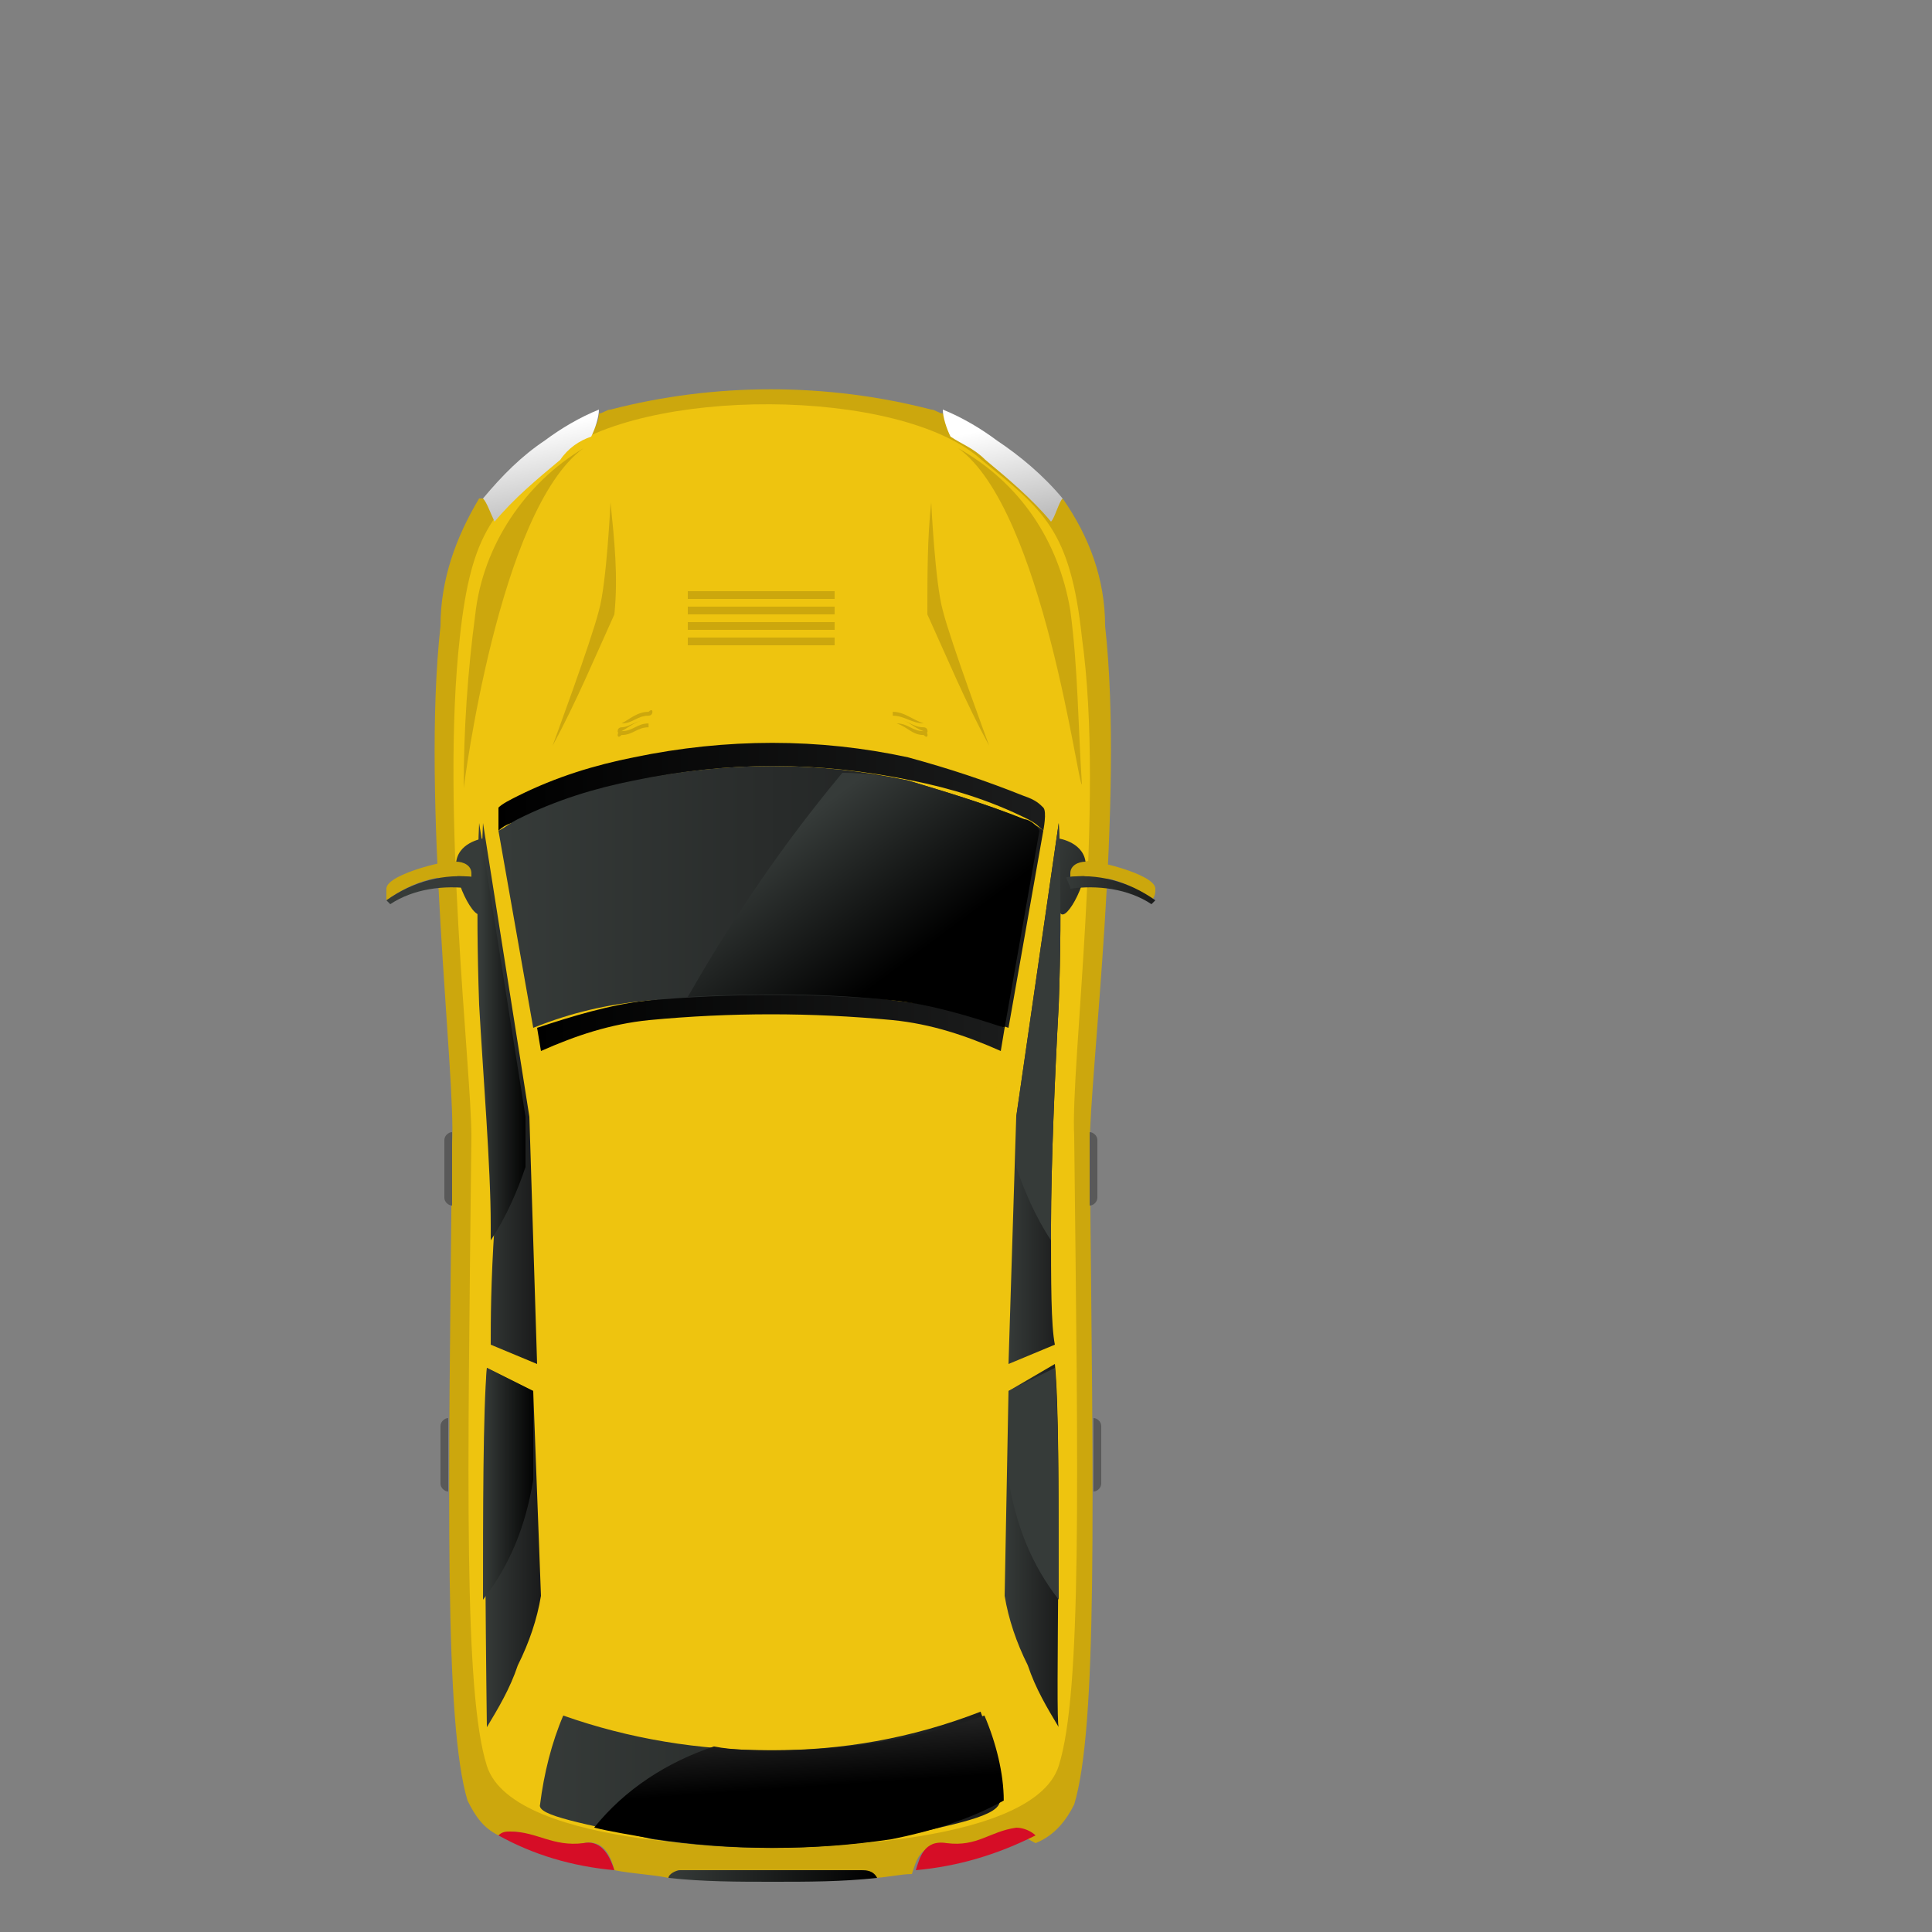 <?xml version="1.0" encoding="utf-8"?>
<!-- Generator: Adobe Illustrator 23.1.0, SVG Export Plug-In . SVG Version: 6.00 Build 0)  -->
<svg version="1.0" id="Layer_1" xmlns="http://www.w3.org/2000/svg" xmlns:xlink="http://www.w3.org/1999/xlink"  width="50" height="50" viewBox="-10 -10 50 50" enable-background="new 0 0 19.9 38.7" xml:space="preserve">

   <rect x="-10" y="-10" width="50" height="50" fill="#808080" stroke="none"/>

   <g id="rotating-group" transform="rotate(angle, 9.934, 19.333)">
<g id="Group_10767" transform="matrix(1, 0, 0, 1, 0, 0)">
	<g id="Group_1418" transform="translate(0 0)">
		<g id="Group_1417">
			<path id="Path_2194" fill="#CCA70D" d="M18.6,6.2c0-1.2-0.4-2.3-1.1-3.3c-0.2,0.1-0.5,0-0.7-0.1l-2-1.5c-0.2-0.2-0.3-0.4-0.4-0.6
				c-0.1,0-0.2-0.1-0.3-0.1v1.9H5.8V0.6c-0.1,0-0.2,0.1-0.3,0.1c0,0.3-0.2,0.5-0.4,0.7l-2,1.5C2.9,2.9,2.6,2.9,2.4,2.9
				c-0.6,1-1,2.1-1,3.3c-0.5,4.5,0.4,11.6,0.3,13.4c-0.1,9.3-0.2,15,0.4,17c0.2,0.4,0.4,0.7,0.8,0.9c0.1,0,0.2-0.1,0.3-0.1
				c0.7,0,1.1,0.5,1.9,0.3c0.5-0.1,0.7,0.3,0.8,0.7c0.5,0.1,0.9,0.1,1.4,0.2c0.1-0.1,0.2-0.2,0.3-0.2h4.7c0.1,0,0.3,0.1,0.3,0.2
				c0.3,0,0.7-0.1,1-0.1c0.1-0.3,0.2-0.8,0.8-0.7c0.8,0.1,1.2-0.3,1.9-0.3c0.2,0,0.3,0.1,0.5,0.2c0.5-0.2,0.8-0.6,1-1
				c0.6-2,0.5-7.6,0.4-17C18.2,17.8,19.1,10.7,18.6,6.2z"/>
			<path id="Path_2195" fill="#CCA70D" d="M14.1,2.4V0.6c-2.7-0.7-5.6-0.7-8.3,0v1.9H14.1z"/>
			<path id="Path_2196" fill="#EEC40F" d="M18,6.5c-0.3-2.8-1-3.3-2.6-4.6C13.3,0,6.6,0,4.4,1.8C2.8,3.2,2.2,3.7,1.9,6.5
				c-0.5,4.4,0.3,11.2,0.3,12.9c-0.1,9-0.2,14.4,0.4,16.3c0.7,2.2,7.4,2.1,7.4,2.1s6.7,0.1,7.4-2.1c0.6-1.9,0.5-7.3,0.4-16.3
				C17.7,17.6,18.6,10.8,18,6.5z"/>
			
				<linearGradient id="Path_2197_1_" gradientUnits="userSpaceOnUse" x1="-320.273" y1="156.477" x2="-319.273" y2="156.477" gradientTransform="matrix(12.149 0 0 -1.524 3894.895 255.007)">
				<stop  offset="0" style="stop-color:#000000"/>
				<stop  offset="1" style="stop-color:#1B1C1C"/>
			</linearGradient>
			<path id="Path_2197" fill="url(#Path_2197_1_)" d="M6.7,15.9c-0.9,0.1-1.9,0.4-2.8,0.7L4,17.2c0.9-0.4,1.8-0.7,2.8-0.8
				c2.1-0.2,4.2-0.2,6.3,0c1,0.1,1.9,0.4,2.8,0.8l0.1-0.6c-0.9-0.4-1.8-0.6-2.8-0.7C11.1,15.6,8.9,15.6,6.7,15.9z"/>
			
				<linearGradient id="Path_2198_1_" gradientUnits="userSpaceOnUse" x1="-324.163" y1="227.172" x2="-323.163" y2="227.172" gradientTransform="matrix(14.052 0 0 -2.232 4558.017 517.42)">
				<stop  offset="0" style="stop-color:#000000"/>
				<stop  offset="1" style="stop-color:#1B1C1C"/>
			</linearGradient>
			<path id="Path_2198" fill="url(#Path_2198_1_)" d="M3.5,11.2c1-0.4,2-0.7,3-1c2.3-0.5,4.7-0.5,7.1,0c1,0.2,2,0.5,3,1
				c0.2,0.1,0.3,0.2,0.4,0.3v0c0,0,0.1-0.5,0-0.6c-0.1-0.1-0.2-0.2-0.5-0.3c-1-0.4-1.9-0.7-3-1c-2.3-0.5-4.7-0.5-7.1,0
				c-1,0.2-2,0.5-3,1c-0.2,0.1-0.4,0.2-0.5,0.3c0,0.2,0,0.4,0,0.6v0C3.1,11.3,3.3,11.3,3.5,11.2z"/>
			
				<linearGradient id="Path_2199_1_" gradientUnits="userSpaceOnUse" x1="-323.896" y1="328.935" x2="-322.892" y2="328.935" gradientTransform="matrix(13.9 0 0 -6.724 4505.146 2225.001)">
				<stop  offset="0" style="stop-color:#363B39"/>
				<stop  offset="1" style="stop-color:#1B1C1C"/>
			</linearGradient>
			<path id="Path_2199" fill="url(#Path_2199_1_)" d="M6.7,15.9c2.2-0.2,4.4-0.2,6.6,0c1,0.1,1.9,0.4,2.8,0.7l0.9-5.1
				c-0.1-0.1-0.3-0.2-0.5-0.3c-1-0.4-2-0.7-3-1c-2.3-0.5-4.7-0.5-7.1,0c-1,0.2-2,0.5-3,1c-0.2,0.1-0.3,0.2-0.5,0.3l0.9,5.1
				C4.8,16.2,5.7,16,6.7,15.9z"/>
			
				<linearGradient id="Path_2200_1_" gradientUnits="userSpaceOnUse" x1="-98.595" y1="355.139" x2="-97.609" y2="355.139" gradientTransform="matrix(1.394 0 0 -13.957 139.873 4974.947)">
				<stop  offset="0" style="stop-color:#363B39"/>
				<stop  offset="1" style="stop-color:#1B1C1C"/>
			</linearGradient>
			<path id="Path_2200" fill="url(#Path_2200_1_)" d="M2.7,24.8l1.2,0.5l-0.2-6.4l-1.2-7.6c0,0-0.1,1.9,0,4.7
				c0.1,1.8,0.3,4.2,0.3,5.7C2.7,23.2,2.7,24.2,2.7,24.8z"/>
			
				<linearGradient id="Path_2201_1_" gradientUnits="userSpaceOnUse" x1="-93.464" y1="355.139" x2="-92.457" y2="355.139" gradientTransform="matrix(1.366 0 0 -13.957 143.755 4974.947)">
				<stop  offset="0" style="stop-color:#363B39"/>
				<stop  offset="1" style="stop-color:#1B1C1C"/>
			</linearGradient>
			<path id="Path_2201" fill="url(#Path_2201_1_)" d="M17.3,24.8l-1.2,0.5l0.2-6.4l1.1-7.6c0,0,0.1,1.9,0,4.7
				c-0.1,1.8-0.2,4.2-0.2,5.7C17.2,23.2,17.2,24.3,17.3,24.8z"/>
			
				<linearGradient id="Path_2202_1_" gradientUnits="userSpaceOnUse" x1="-103.001" y1="343.031" x2="-101.999" y2="343.031" gradientTransform="matrix(1.419 0 0 -9.323 148.675 3228.097)">
				<stop  offset="0" style="stop-color:#363B39"/>
				<stop  offset="1" style="stop-color:#1B1C1C"/>
			</linearGradient>
			<path id="Path_2202" fill="url(#Path_2202_1_)" d="M2.6,25.4L3.8,26L4,31.3c-0.1,0.6-0.3,1.2-0.6,1.8c-0.2,0.6-0.5,1.1-0.8,1.6
				C2.6,34.7,2.5,27.3,2.6,25.4z"/>
			
				<linearGradient id="Path_2203_1_" gradientUnits="userSpaceOnUse" x1="-103.223" y1="342.941" x2="-102.221" y2="342.941" gradientTransform="matrix(1.42 0 0 -9.3 162.538 3219.329)">
				<stop  offset="0" style="stop-color:#363B39"/>
				<stop  offset="1" style="stop-color:#1B1C1C"/>
			</linearGradient>
			<path id="Path_2203" fill="url(#Path_2203_1_)" d="M17.3,25.3L16.1,26L16,31.3c0.1,0.6,0.3,1.2,0.6,1.8c0.2,0.6,0.5,1.1,0.8,1.6
				C17.3,34.6,17.5,27.3,17.3,25.3z"/>
			<path id="Path_2204" fill="#D60D26" d="M5.1,37.7c-0.8,0.1-1.2-0.3-1.9-0.3c-0.1,0-0.2,0-0.3,0.1c0.9,0.5,1.9,0.8,3,0.9
				C5.8,38.1,5.6,37.6,5.1,37.7z"/>
			<path id="Path_2205" fill="#D60D26" d="M14.5,37.7c-0.6-0.1-0.7,0.4-0.8,0.7c1.1-0.1,2.1-0.4,3.1-0.9c-0.1-0.1-0.3-0.2-0.5-0.2
				C15.6,37.4,15.3,37.8,14.5,37.7z"/>
			<path id="Path_2206" fill="#CCA70D" d="M4.3,9.3C4.9,8.2,5.4,7,5.9,5.9c0.1-1,0-1.9-0.1-2.9c0,0-0.1,2.1-0.3,2.8
				C5.3,6.6,4.3,9.3,4.3,9.3z"/>
			<path id="Path_2207" fill="#CCA70D" d="M15.6,9.3C15,8.2,14.5,7,14,5.9C14,4.9,14,3.9,14.1,3c0,0,0.1,2.1,0.3,2.8
				C14.6,6.6,15.6,9.3,15.6,9.3z"/>
			
				<linearGradient id="Path_2208_1_" gradientUnits="userSpaceOnUse" x1="-310.419" y1="328.297" x2="-309.99" y2="327.877" gradientTransform="matrix(9.1 0 0 -6.612 2834.75 2182.547)">
				<stop  offset="0" style="stop-color:#363B39"/>
				<stop  offset="1" style="stop-color:#000000"/>
			</linearGradient>
			<path id="Path_2208" fill="url(#Path_2208_1_)" d="M16.5,11.2c-1-0.4-2-0.7-3-1C13,10.1,12.4,10,11.8,10c-1.5,1.8-2.8,3.7-4,5.8
				c1.8-0.1,3.6-0.1,5.4,0.1c0.9,0.1,1.9,0.4,2.8,0.7l0.9-5.1C16.8,11.3,16.6,11.2,16.5,11.2z"/>
			<path id="Path_2209" fill="#EEC40F" d="M10,16.5c-4.3-0.1-5.8,1-5.8,1s0.1,16.2,0.4,17.2c0.2,0.7,3,0.5,4.7,0.6h1.4
				c1.7-0.1,4.5,0.1,4.7-0.6c0.3-1,0.4-17.2,0.4-17.2S14.3,16.3,10,16.5z"/>
			<path id="Path_2210" fill="#CCA70D" d="M5.1,1.6C3.6,2.5,2.5,4.1,2.3,5.9C2.1,7.4,2,8.9,2,10.4C2,10.4,2.9,3.2,5.1,1.6z"/>
			<path id="Path_2211" fill="#CCA70D" d="M14.8,1.6c1.6,0.9,2.6,2.4,2.9,4.2c0.2,1.5,0.2,3,0.3,4.5C17.9,10.4,17,3.2,14.8,1.6z"/>
			
				<linearGradient id="Path_2212_1_" gradientUnits="userSpaceOnUse" x1="133.309" y1="206.384" x2="135.382" y2="204.902" gradientTransform="matrix(0.723 0 0 -1.96 -79.196 416.348)">
				<stop  offset="0" style="stop-color:#363B39"/>
				<stop  offset="1" style="stop-color:#1B1C1C"/>
			</linearGradient>
			<path id="Path_2212" fill="url(#Path_2212_1_)" d="M17.4,11.7c0,0,0.7,0.1,0.7,0.7c0,0.6-0.7,1.8-0.7,1
				C17.3,12.8,17.3,12.3,17.4,11.7z"/>
			<path id="Path_2213" fill="#CCA70D" d="M19.9,13c0-0.4-1.8-0.8-1.8-0.7c-0.2,0-0.4,0.1-0.4,0.3c0,0,0,0.1,0,0.1
				c0.8-0.1,1.5,0.1,2.1,0.6C19.9,13.2,19.9,13.1,19.9,13z"/>
			
				<linearGradient id="Path_2214_1_" gradientUnits="userSpaceOnUse" x1="-192.639" y1="-104.801" x2="-191.627" y2="-104.801" gradientTransform="matrix(2.232 0 0 -0.702 447.565 -60.544)">
				<stop  offset="0" style="stop-color:#363B39"/>
				<stop  offset="1" style="stop-color:#1B1C1C"/>
			</linearGradient>
			<path id="Path_2214" fill="url(#Path_2214_1_)" d="M17.6,12.7c0,0.1,0.1,0.2,0.1,0.3c0.7-0.1,1.5,0,2.1,0.4c0,0,0.1-0.1,0.1-0.1
				C19.2,12.8,18.4,12.6,17.6,12.7z"/>
			
				<linearGradient id="Path_2215_1_" gradientUnits="userSpaceOnUse" x1="336.462" y1="75.586" x2="338.593" y2="74.104" gradientTransform="matrix(0.702 0 0 -1.96 -102.191 416.348)">
				<stop  offset="0" style="stop-color:#363B39"/>
				<stop  offset="1" style="stop-color:#1B1C1C"/>
			</linearGradient>
			<path id="Path_2215" fill="url(#Path_2215_1_)" d="M2.5,11.7c0,0-0.7,0.1-0.7,0.7c0,0.6,0.7,1.8,0.7,1
				C2.5,12.8,2.5,12.3,2.5,11.7z"/>
			<path id="Path_2216" fill="#CCA70D" d="M0,13c0-0.4,1.8-0.8,1.8-0.7c0.2,0,0.4,0.1,0.4,0.3c0,0,0,0.1,0,0.1
				c-0.8-0.1-1.5,0.1-2.2,0.6C0,13.2,0,13.1,0,13z"/>
			
				<linearGradient id="Path_2217_1_" gradientUnits="userSpaceOnUse" x1="-103.585" y1="-104.801" x2="-102.573" y2="-104.801" gradientTransform="matrix(2.232 0 0 -0.702 429.991 -60.544)">
				<stop  offset="0" style="stop-color:#363B39"/>
				<stop  offset="1" style="stop-color:#1B1C1C"/>
			</linearGradient>
			<path id="Path_2217" fill="url(#Path_2217_1_)" d="M2.3,12.7c0,0.1-0.1,0.2-0.1,0.3c-0.7-0.1-1.5,0-2.1,0.4c0,0-0.1-0.1-0.1-0.1
				C0.7,12.8,1.5,12.6,2.3,12.7z"/>
			<path id="Path_2218" fill="#595959" d="M1.7,19.3c-0.1,0-0.2,0.1-0.2,0.2c0,0,0,0,0,0V21c0,0.1,0.1,0.2,0.2,0.2c0,0,0,0,0,0V19.3
				z"/>
			<path id="Path_2219" fill="#595959" d="M1.6,26.7c-0.1,0-0.2,0.1-0.2,0.2c0,0,0,0,0,0v1.5c0,0.1,0.1,0.2,0.2,0.2c0,0,0,0,0,0
				V26.7z"/>
			<path id="Path_2220" fill="#595959" d="M18.2,19.3c0.1,0,0.2,0.1,0.2,0.2c0,0,0,0,0,0V21c0,0.1-0.1,0.2-0.2,0.2c0,0,0,0,0,0V19.3
				z"/>
			<path id="Path_2221" fill="#595959" d="M18.3,26.7c0.1,0,0.2,0.1,0.2,0.2c0,0,0,0,0,0v1.5c0,0.1-0.1,0.2-0.2,0.2c0,0,0,0,0,0
				V26.7z"/>
			<g id="Group_1412" transform="translate(5.985 8.422)">
				<g id="Group_1411" transform="translate(0 0)">
					<path id="Path_2222" fill="#CCA70D" d="M0.1,0.3c0.3,0,0.4-0.2,0.7-0.2c0,0,0.1,0,0.1-0.1c0,0,0-0.1-0.1,0
						C0.5,0,0.3,0.2,0.1,0.3C0,0.2,0,0.2,0.1,0.3C0,0.3,0,0.3,0.1,0.3z"/>
					<path id="Path_2223" fill="#CCA70D" d="M0.8,0.2c-0.3,0-0.5,0.2-0.7,0.2c0,0-0.1,0-0.1,0.1c0,0,0,0.1,0.1,0
						C0.3,0.4,0.5,0.2,0.8,0.2C0.8,0.2,0.8,0.2,0.8,0.2C0.8,0.2,0.8,0.2,0.8,0.2z"/>
					<path id="Path_2224" fill="#CCA70D" d="M0.8,0.3c-0.3,0-0.4,0.2-0.7,0.2c0,0-0.1,0-0.1,0.1c0,0,0,0.1,0.1,0
						c0.3,0,0.4-0.2,0.7-0.2C0.8,0.4,0.8,0.4,0.8,0.3C0.8,0.3,0.8,0.3,0.8,0.3z"/>
				</g>
			</g>
			<g id="Group_1414" transform="translate(13.105 8.422)">
				<g id="Group_1413" transform="translate(0 0)">
					<path id="Path_2225" fill="#CCA70D" d="M0.8,0.3C0.5,0.3,0.3,0.1,0,0.1c0,0,0,0,0-0.1S0,0,0,0C0.3,0,0.5,0.2,0.8,0.3
						C0.8,0.2,0.8,0.2,0.8,0.3C0.8,0.3,0.8,0.3,0.8,0.3z"/>
					<path id="Path_2226" fill="#CCA70D" d="M0.1,0.2c0.3,0,0.4,0.2,0.7,0.2c0,0,0.1,0,0.1,0.1c0,0,0,0.1-0.1,0
						C0.5,0.4,0.4,0.2,0.1,0.2C0,0.2,0,0.2,0.1,0.2C0,0.2,0,0.2,0.1,0.2z"/>
					<path id="Path_2227" fill="#CCA70D" d="M0.1,0.3c0.3,0,0.4,0.2,0.7,0.2c0,0,0.1,0,0.1,0.1c0,0,0,0.1-0.1,0
						C0.5,0.6,0.4,0.4,0.1,0.3C0,0.4,0,0.4,0.1,0.3C0,0.3,0,0.3,0.1,0.3z"/>
				</g>
			</g>
			
				<linearGradient id="Path_2228_1_" gradientUnits="userSpaceOnUse" x1="-283.642" y1="-814.29" x2="-282.642" y2="-814.29" gradientTransform="matrix(5.34 0 0 -0.285 1521.944 -193.392)">
				<stop  offset="0" style="stop-color:#363B39"/>
				<stop  offset="1" style="stop-color:#000000"/>
			</linearGradient>
			<path id="Path_2228" fill="url(#Path_2228_1_)" d="M12.3,38.4H7.6c-0.1,0-0.3,0.1-0.3,0.2c0.9,0.1,1.8,0.1,2.7,0.1
				c0.9,0,1.8,0,2.7-0.1C12.6,38.4,12.4,38.4,12.3,38.4z"/>
			
				<linearGradient id="Path_2229_1_" gradientUnits="userSpaceOnUse" x1="-236.26" y1="260.715" x2="-236.094" y2="259.892" gradientTransform="matrix(3.108 0 0 -2.854 750.096 745.156)">
				<stop  offset="0" style="stop-color:#FFFFFF"/>
				<stop  offset="1" style="stop-color:#BEBEBE"/>
			</linearGradient>
			<path id="Path_2229" fill="url(#Path_2229_1_)" d="M15.5,1.9c0.6,0.5,1.2,1,1.7,1.6c0.1-0.1,0.2-0.5,0.3-0.6
				c-0.5-0.6-1.1-1.1-1.7-1.5c-0.4-0.3-0.9-0.6-1.4-0.8c0,0.2,0.1,0.5,0.2,0.7C14.9,1.5,15.2,1.6,15.5,1.9z"/>
			
				<linearGradient id="Path_2230_1_" gradientUnits="userSpaceOnUse" x1="-235.238" y1="260.715" x2="-235.072" y2="259.892" gradientTransform="matrix(3.08 0 0 -2.854 728.373 745.156)">
				<stop  offset="0" style="stop-color:#FFFFFF"/>
				<stop  offset="1" style="stop-color:#BEBEBE"/>
			</linearGradient>
			<path id="Path_2230" fill="url(#Path_2230_1_)" d="M4.5,1.9c-0.6,0.5-1.2,1-1.7,1.6C2.7,3.3,2.6,3,2.5,2.9c0.5-0.6,1-1.1,1.6-1.5
				C4.5,1.1,5,0.8,5.5,0.6c0,0.2-0.1,0.5-0.2,0.7C5,1.4,4.7,1.6,4.5,1.9z"/>
			
				<linearGradient id="Path_2231_1_" gradientUnits="userSpaceOnUse" x1="-89.472" y1="322.739" x2="-88.472" y2="322.739" gradientTransform="matrix(1.345 0 0 -5.99 122.866 1961.557)">
				<stop  offset="0" style="stop-color:#363B39"/>
				<stop  offset="1" style="stop-color:#000000"/>
			</linearGradient>
			<path id="Path_2231" fill="url(#Path_2231_1_)" d="M3.8,26l-1.2-0.6c-0.1,1.1-0.1,3.8-0.1,6c0.7-0.9,1.1-1.9,1.3-3.1L3.8,26z"/>
			
				<linearGradient id="Path_2232_1_" gradientUnits="userSpaceOnUse" x1="-63.81" y1="348.08" x2="-62.821" y2="348.08" gradientTransform="matrix(1.224 0 0 -10.821 80.543 3783.267)">
				<stop  offset="0" style="stop-color:#363B39"/>
				<stop  offset="1" style="stop-color:#000000"/>
			</linearGradient>
			<path id="Path_2232" fill="url(#Path_2232_1_)" d="M2.7,22.1c0.4-0.6,0.7-1.3,0.9-1.9l0-1.3l-1.2-7.6c0,0-0.1,1.9,0,4.7
				c0.1,1.8,0.3,4.2,0.3,5.7V22.1z"/>
			
				<linearGradient id="Path_2233_1_" gradientUnits="userSpaceOnUse" x1="37.776" y1="322.739" x2="38.785" y2="322.739" gradientTransform="matrix(1.332 0 0 -5.99 132.084 1961.529)">
				<stop  offset="0" style="stop-color:#363B39"/>
				<stop  offset="1" style="stop-color:#000000"/>
			</linearGradient>
			<path id="Path_2233" fill="url(#Path_2233_1_)" d="M16.1,26l1.2-0.6c0.1,1.1,0.1,3.8,0.1,6c-0.7-0.9-1.1-1.9-1.3-3.1L16.1,26z"/>
			
				<linearGradient id="Path_2234_1_" gradientUnits="userSpaceOnUse" x1="81.67" y1="347.998" x2="82.684" y2="347.998" gradientTransform="matrix(1.196 0 0 -10.793 84.623 3772.627)">
				<stop  offset="0" style="stop-color:#363B39"/>
				<stop  offset="1" style="stop-color:#000000"/>
			</linearGradient>
			<path id="Path_2234" fill="url(#Path_2234_1_)" d="M17.2,22.1c-0.4-0.6-0.7-1.3-0.9-1.9l0-1.3l1.1-7.6c0,0,0.1,1.9,0,4.7
				c-0.1,1.8-0.2,4.2-0.2,5.7V22.1z"/>
			<rect id="Rectangle_605" x="7.8" y="5.3" fill="#CCA70D" width="3.8" height="0.2"/>
			<rect id="Rectangle_606" x="7.8" y="5.7" fill="#CCA70D" width="3.8" height="0.2"/>
			<rect id="Rectangle_607" x="7.8" y="6.1" fill="#CCA70D" width="3.8" height="0.2"/>
			<rect id="Rectangle_608" x="7.8" y="6.5" fill="#CCA70D" width="3.8" height="0.2"/>
			<g id="Group_1415" transform="translate(3.977 34.398)">
				
					<linearGradient id="Path_2235_1_" gradientUnits="userSpaceOnUse" x1="-323.715" y1="247.156" x2="-322.715" y2="247.156" gradientTransform="matrix(11.927 0 0 -3.471 3860.893 859.683)">
					<stop  offset="0" style="stop-color:#363B39"/>
					<stop  offset="1" style="stop-color:#1B1C1C"/>
				</linearGradient>
				<path id="Path_2235" fill="url(#Path_2235_1_)" d="M0.6,0C0.3,0.7,0.1,1.5,0,2.3c-0.1,0.3,1.2,0.5,2.9,0.9c2,0.3,4.1,0.3,6.1,0
					c1.8-0.4,2.9-0.6,2.9-1c0-0.8-0.2-1.5-0.5-2.3C9.6,0.6,7.8,0.9,6,0.9C4.1,0.9,2.3,0.6,0.6,0z"/>
				
					<linearGradient id="Path_2236_1_" gradientUnits="userSpaceOnUse" x1="-319.957" y1="248.386" x2="-319.717" y2="247.252" gradientTransform="matrix(10.652 0 0 -3.475 3412.297 861.066)">
					<stop  offset="0" style="stop-color:#5E5E5E"/>
					<stop  offset="1" style="stop-color:#000000"/>
				</linearGradient>
				<path id="Path_2236" fill="url(#Path_2236_1_)" d="M11.5,0C9.8,0.6,7.9,0.9,6.1,0.9c-0.5,0-1.1,0-1.6-0.1
					C3.3,1.2,2.2,1.9,1.4,2.9C1.8,3,2.4,3.1,3,3.2c2,0.3,4.1,0.3,6.1,0c1-0.2,2-0.5,2.9-1C12,1.5,11.8,0.7,11.5,0z"/>
			</g>
		</g>
	</g>
</g>
</g>

</svg>
